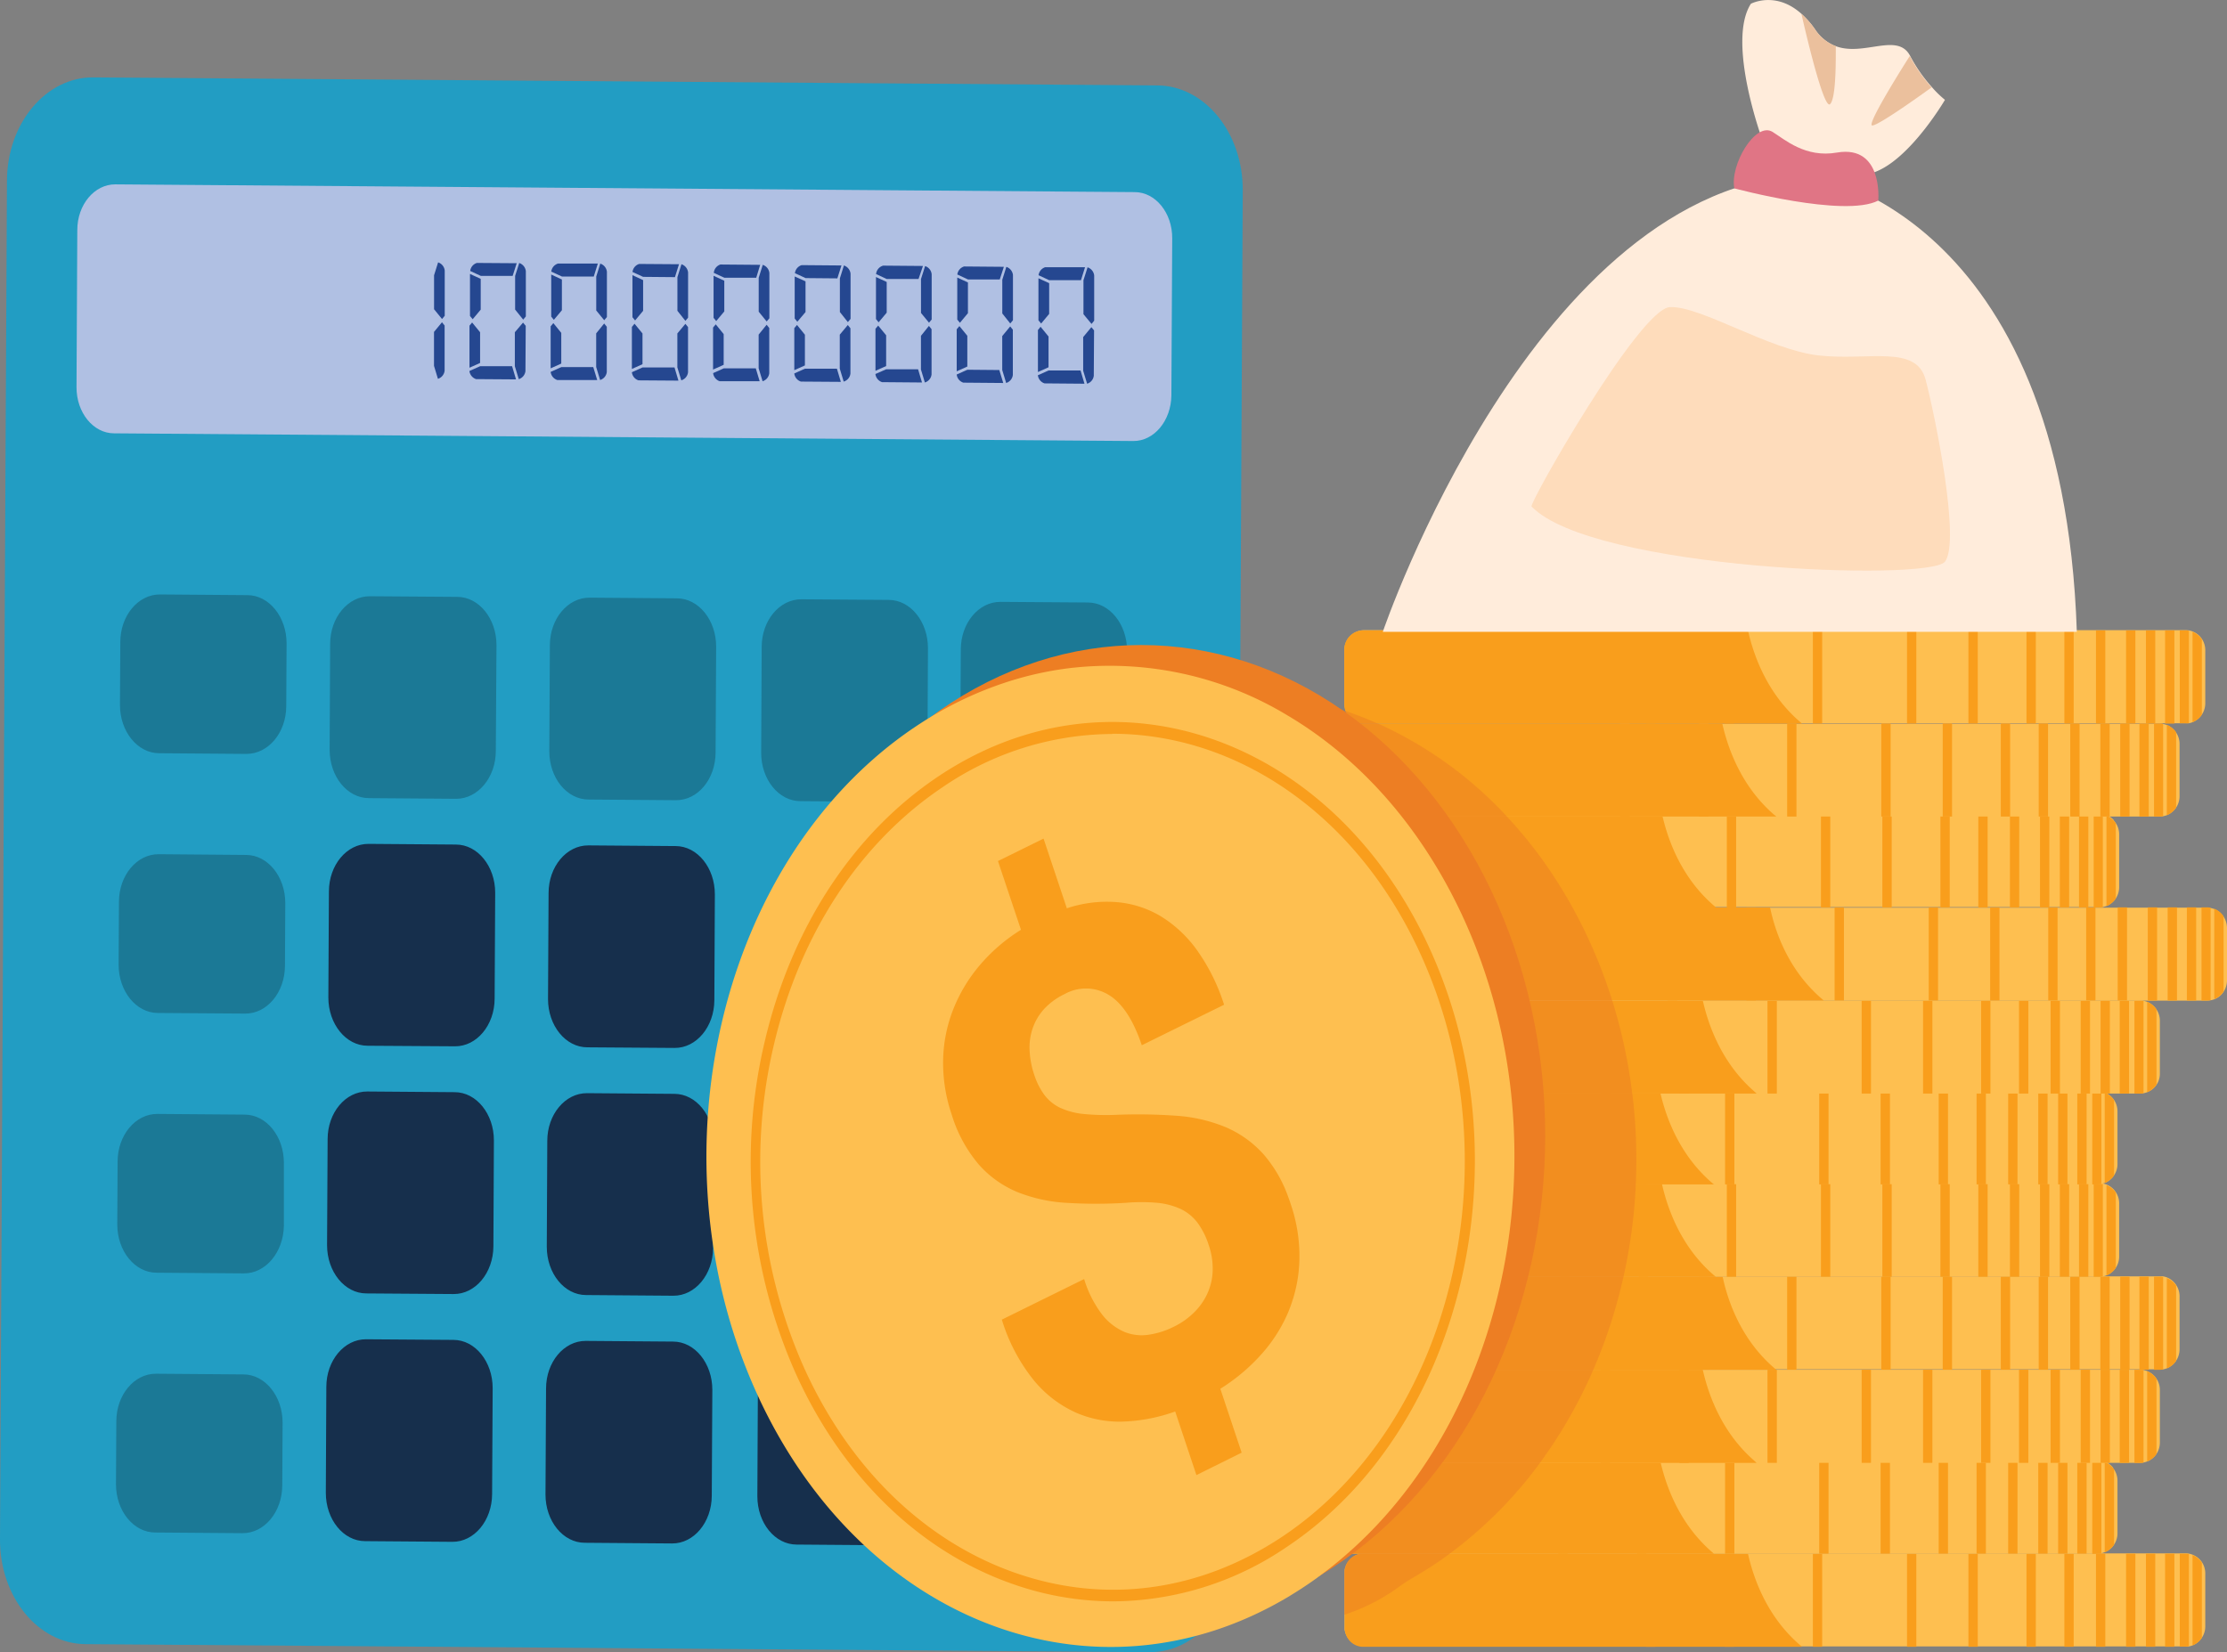 <svg xmlns="http://www.w3.org/2000/svg" viewBox="0 0 396.7 294.37"><rect x="0" y="0" width="396.7" height="294.37" fill="#808080" stroke="none"/><defs><style>.cls-1{fill:#229dc3;}.cls-2{fill:#b0c0e3;}.cls-3{fill:#162f4c;}.cls-4{fill:#1b7996;}.cls-5{fill:#254790;}.cls-6{fill:#febf50;}.cls-7{fill:#f99e1c;}.cls-8{fill:#ffecdb;}.cls-9{fill:#e07585;}.cls-10{fill:#ebc09d;}.cls-11{fill:#fedcbb;}.cls-12,.cls-13{fill:#ed7e23;}.cls-12{opacity:0.5;}</style></defs><title>akunting</title><g id="Layer_2" data-name="Layer 2"><path class="cls-1" d="M258.42,456.05,68.89,454.62c-8.45-.07-15.26-8.44-15.21-18.7l1.24-242c0-10.26,6.95-18.53,15.39-18.46l189.54,1.43c8.44.06,15.25,8.43,15.2,18.7l-1.24,242C273.76,447.84,266.87,456.11,258.42,456.05Z" transform="translate(-53.68 -161.67)"/><path class="cls-2" d="M255.55,240.25,74,238.88c-3.72,0-6.71-3.71-6.69-8.23l.14-28c0-4.52,3.06-8.15,6.77-8.13l181.58,1.38c3.72,0,6.71,3.71,6.69,8.22l-.15,28C262.29,236.64,259.26,240.28,255.55,240.25Z" transform="translate(-53.68 -161.67)"/><path class="cls-3" d="M134.72,348.1,119.17,348c-3.88,0-7-3.88-7-8.6l.1-18.88c0-4.72,3.19-8.52,7.07-8.49l15.55.12c3.88,0,7,3.88,7,8.59l-.1,18.89C141.77,344.33,138.6,348.13,134.72,348.1Z" transform="translate(-53.68 -161.67)"/><path class="cls-3" d="M134.49,392.24l-15.55-.11c-3.88,0-7-3.88-7-8.6l.1-18.89c0-4.72,3.19-8.52,7.08-8.49l15.54.12c3.89,0,7,3.88,7,8.6l-.09,18.88C141.54,388.47,138.37,392.27,134.49,392.24Z" transform="translate(-53.68 -161.67)"/><path class="cls-3" d="M134.26,436.39l-15.54-.12c-3.89,0-7-3.88-7-8.6l.09-18.88c0-4.72,3.2-8.52,7.08-8.49l15.55.11c3.88,0,7,3.88,7,8.6l-.1,18.89C141.32,432.61,138.15,436.42,134.26,436.39Z" transform="translate(-53.68 -161.67)"/><path class="cls-3" d="M173.85,348.39l-15.55-.11c-3.88,0-7-3.88-7-8.6l.1-18.88c0-4.72,3.19-8.52,7.08-8.5l15.54.12c3.89,0,7,3.88,7,8.6l-.09,18.88C180.9,344.62,177.73,348.42,173.85,348.39Z" transform="translate(-53.68 -161.67)"/><path class="cls-3" d="M173.62,392.54l-15.54-.12c-3.89,0-7-3.88-7-8.6l.09-18.88c0-4.72,3.2-8.52,7.08-8.49l15.55.12c3.88,0,7,3.87,7,8.59l-.1,18.89C180.68,388.77,177.51,392.57,173.62,392.54Z" transform="translate(-53.68 -161.67)"/><path class="cls-3" d="M173.4,436.68l-15.55-.12c-3.88,0-7-3.87-7-8.59l.1-18.89c0-4.72,3.19-8.52,7.08-8.49l15.54.12c3.89,0,7,3.88,7,8.6l-.1,18.88C180.45,432.91,177.28,436.71,173.4,436.68Z" transform="translate(-53.68 -161.67)"/><path class="cls-3" d="M211.36,392.82l-15.55-.11c-3.88,0-7-3.88-7-8.6l.1-18.89c0-4.71,3.19-8.52,7.08-8.49l15.54.12c3.89,0,7,3.88,7,8.6l-.09,18.88C218.41,389.05,215.24,392.85,211.36,392.82Z" transform="translate(-53.68 -161.67)"/><path class="cls-3" d="M211.13,437l-15.54-.12c-3.89,0-7-3.88-7-8.6l.09-18.88c0-4.72,3.2-8.52,7.08-8.49l15.55.11c3.88,0,7,3.88,7,8.6l-.1,18.89C218.19,433.2,215,437,211.13,437Z" transform="translate(-53.68 -161.67)"/><path class="cls-4" d="M97.59,296l-15.54-.12c-3.89,0-7-3.88-7-8.6l.06-11.2c0-4.72,3.19-8.52,7.07-8.49l15.55.12c3.88,0,7,3.88,7,8.6l-.06,11.2C104.65,292.22,101.48,296,97.59,296Z" transform="translate(-53.68 -161.67)"/><path class="cls-4" d="M97.36,342.27l-15.55-.11c-3.88,0-7-3.88-7-8.6l.06-11.2c0-4.72,3.19-8.52,7.08-8.49L97.5,314c3.89,0,7,3.87,7,8.59l-.06,11.2C104.41,338.5,101.24,342.3,97.36,342.27Z" transform="translate(-53.68 -161.67)"/><path class="cls-4" d="M97.12,388.56l-15.55-.12c-3.88,0-7-3.88-7-8.59l.06-11.2c0-4.72,3.19-8.53,7.08-8.5l15.54.12c3.89,0,7,3.88,7,8.6l0,11.2C104.17,384.79,101,388.59,97.12,388.56Z" transform="translate(-53.68 -161.67)"/><path class="cls-4" d="M96.88,434.85l-15.54-.12c-3.89,0-7-3.88-7-8.6l.06-11.2c0-4.72,3.19-8.52,7.07-8.49l15.55.12c3.88,0,7,3.88,7,8.59l-.06,11.2C103.94,431.07,100.77,434.87,96.88,434.85Z" transform="translate(-53.68 -161.67)"/><path class="cls-4" d="M134.94,304l-15.54-.12c-3.89,0-7-3.88-7-8.6l.09-18.88c0-4.72,3.2-8.52,7.08-8.49l15.55.11c3.88,0,7,3.88,7,8.6L142,295.46C142,300.18,138.83,304,134.94,304Z" transform="translate(-53.68 -161.67)"/><path class="cls-4" d="M174.07,304.25l-15.54-.12c-3.89,0-7-3.87-7-8.59l.1-18.89c0-4.72,3.19-8.52,7.07-8.49l15.55.12c3.88,0,7,3.88,7,8.6l-.1,18.88C181.13,300.48,178,304.28,174.07,304.25Z" transform="translate(-53.68 -161.67)"/><path class="cls-4" d="M211.81,304.54l-15.54-.12c-3.89,0-7-3.88-7-8.6l.09-18.88c0-4.72,3.19-8.52,7.08-8.49l15.54.11c3.89,0,7,3.88,7,8.6L218.89,296C218.86,300.76,215.7,304.57,211.81,304.54Z" transform="translate(-53.68 -161.67)"/><path class="cls-4" d="M247.05,349.16,231.5,349c-3.88,0-7-3.88-7-8.59l.1-18.89c0-4.72,3.19-8.52,7.08-8.49l15.54.12c3.89,0,7,3.88,7,8.59l-.09,18.89C254.1,345.39,250.93,349.19,247.05,349.16Z" transform="translate(-53.68 -161.67)"/><path class="cls-4" d="M247.27,305l-15.54-.12c-3.89,0-7-3.88-7-8.6l.1-18.88c0-4.72,3.19-8.52,7.07-8.49l15.55.11c3.88,0,7,3.88,7,8.6l-.1,18.89C254.33,301.24,251.16,305.05,247.27,305Z" transform="translate(-53.68 -161.67)"/><path class="cls-4" d="M246.6,437.45l-15.55-.12c-3.88,0-7-3.88-7-8.6l.32-63c0-4.71,3.2-8.52,7.08-8.49l15.55.12c3.88,0,7,3.88,7,8.6l-.33,63C253.65,433.68,250.48,437.48,246.6,437.45Z" transform="translate(-53.68 -161.67)"/><path class="cls-5" d="M131,216.77l0-6.05.72-2.3a1.72,1.72,0,0,1,1.18,1.45l0,8.07-.48.57Zm1.41,2.32.47.58,0,8.06a1.72,1.72,0,0,1-1.19,1.44l-.7-2.31,0-6.05Z" transform="translate(-53.68 -161.67)"/><path class="cls-5" d="M139.31,211.36l0,5.48-1.43,1.71-.48-.58,0-7.49Zm-2,15.83,0-7.49.47-.57,1.42,1.74,0,5.47Zm8.29,2.08-7.12-.05a1.74,1.74,0,0,1-1.18-1.45l1.91-.85,5.69,0ZM145,210.83l-5.67,0-1.89-.88a1.7,1.7,0,0,1,1.19-1.43l7.09.05Zm.44,6,0-6,.73-2.3a1.74,1.74,0,0,1,1.18,1.45l0,8.07-.47.57Zm1.41,2.32.48.58-.05,8.06a1.72,1.72,0,0,1-1.19,1.44l-.7-2.31,0-6.05Z" transform="translate(-53.68 -161.67)"/><path class="cls-5" d="M153.77,211.47l0,5.48-1.43,1.71-.47-.58,0-7.49Zm-2,15.83,0-7.49.48-.57,1.41,1.74,0,5.47Zm8.29,2.08-7.11,0a1.72,1.72,0,0,1-1.18-1.45l1.9-.85,5.69,0Zm-.61-18.44-5.67,0-1.9-.88a1.71,1.71,0,0,1,1.2-1.43l7.09,0Zm.44,6.05,0-6.05.72-2.3a1.72,1.72,0,0,1,1.18,1.45l0,8.07-.48.57Zm1.41,2.32.47.58,0,8.06a1.7,1.7,0,0,1-1.19,1.43l-.7-2.31,0-6Z" transform="translate(-53.68 -161.67)"/><path class="cls-5" d="M168.24,211.58l0,5.47-1.43,1.72-.47-.58,0-7.49Zm-2,15.83,0-7.49.47-.57,1.42,1.74,0,5.47Zm8.29,2.08-7.12-.05a1.71,1.71,0,0,1-1.17-1.45l1.9-.85,5.69,0Zm-.62-18.44-5.67-.05-1.89-.87a1.7,1.7,0,0,1,1.19-1.43l7.09.05Zm.44,6,0-6,.72-2.3a1.74,1.74,0,0,1,1.18,1.45l0,8.07-.48.57Zm1.42,2.32.47.58,0,8.06a1.71,1.71,0,0,1-1.2,1.43l-.7-2.31,0-6.05Z" transform="translate(-53.68 -161.67)"/><path class="cls-5" d="M182.7,211.69l0,5.47-1.44,1.72-.47-.58,0-7.49Zm-2,15.83,0-7.49.48-.57,1.41,1.74,0,5.47ZM189,229.6l-7.11,0a1.74,1.74,0,0,1-1.18-1.45l1.9-.85,5.7,0Zm-.61-18.44-5.67,0-1.89-.87A1.72,1.72,0,0,1,182,208.8l7.09.06Zm.44,6.05,0-6.05.72-2.3a1.71,1.71,0,0,1,1.18,1.45l0,8.07-.48.57Zm1.41,2.32.47.58,0,8.06a1.7,1.7,0,0,1-1.19,1.43l-.7-2.31,0-6Z" transform="translate(-53.68 -161.67)"/><path class="cls-5" d="M197.17,211.8l0,5.47L195.71,219l-.47-.58,0-7.49Zm-2,15.83,0-7.49.48-.57,1.41,1.74,0,5.47Zm8.29,2.08-7.11-.05a1.72,1.72,0,0,1-1.18-1.45l1.9-.85,5.69,0Zm-.62-18.44-5.66-.05-1.9-.88a1.72,1.72,0,0,1,1.2-1.43l7.09.06Zm.45,6,0-6,.72-2.3a1.74,1.74,0,0,1,1.18,1.45l0,8.07-.48.57Zm1.41,2.31.47.58,0,8.07a1.69,1.69,0,0,1-1.2,1.43l-.7-2.31,0-6.05Z" transform="translate(-53.68 -161.67)"/><path class="cls-5" d="M211.63,211.91l0,5.47-1.44,1.72-.47-.58,0-7.49Zm-2,15.83,0-7.49.48-.57,1.42,1.73,0,5.48Zm8.29,2.08-7.12-.06a1.73,1.73,0,0,1-1.18-1.45l1.91-.84,5.69,0Zm-.62-18.44-5.67,0-1.89-.88A1.72,1.72,0,0,1,211,209l7.09.06Zm.44,6.05,0-6.05.73-2.3a1.71,1.71,0,0,1,1.17,1.45l0,8.07-.47.57Zm1.41,2.31.47.58,0,8.07a1.71,1.71,0,0,1-1.19,1.43l-.7-2.31,0-6Z" transform="translate(-53.68 -161.67)"/><path class="cls-5" d="M226.1,212l0,5.47-1.43,1.72-.47-.58,0-7.49Zm-2,15.83,0-7.49.48-.57,1.41,1.73,0,5.48Zm8.29,2.08-7.11-.06a1.71,1.71,0,0,1-1.18-1.45l1.9-.85,5.69.05Zm-.62-18.45-5.66,0-1.9-.88a1.73,1.73,0,0,1,1.2-1.43l7.09.06Zm.45,6.06,0-6,.72-2.3a1.72,1.72,0,0,1,1.18,1.45l0,8.06-.48.58Zm1.41,2.31.47.58,0,8.07a1.71,1.71,0,0,1-1.19,1.43l-.7-2.31,0-6.05Z" transform="translate(-53.68 -161.67)"/><path class="cls-5" d="M240.57,212.13l0,5.47-1.43,1.72-.48-.58,0-7.49Zm-2,15.83,0-7.49.47-.58,1.42,1.74,0,5.48Zm8.29,2.08-7.12-.06a1.73,1.73,0,0,1-1.18-1.45l1.91-.85,5.69,0Zm-.62-18.45-5.67,0-1.89-.88a1.72,1.72,0,0,1,1.19-1.43l7.09,0Zm.44,6.06,0-6.05.73-2.3a1.74,1.74,0,0,1,1.18,1.45l0,8.06-.47.58Zm1.41,2.31.48.58-.05,8.07a1.69,1.69,0,0,1-1.19,1.43l-.7-2.31,0-6Z" transform="translate(-53.68 -161.67)"/><path class="cls-6" d="M446.51,442.12v9.37a3.66,3.66,0,0,1-.61,2,3.55,3.55,0,0,1-1.66,1.35,2.86,2.86,0,0,1-.65.19,3.18,3.18,0,0,1-.62,0H296.68a3.58,3.58,0,0,1-3.5-3.07c0-.11,0-.23,0-.35s0-.12,0-.18v-9.37c0-.07,0-.13,0-.19s0-.24,0-.35a3.58,3.58,0,0,1,3.5-3.07H443a3.18,3.18,0,0,1,.62.05,3.48,3.48,0,0,1,.65.19,3.61,3.61,0,0,1,1.66,1.35A3.67,3.67,0,0,1,446.51,442.12Z" transform="translate(-53.68 -161.67)"/><path class="cls-7" d="M374.68,455.09H296.3a3.28,3.28,0,0,1-3-2.67c0-.13-.06-.26-.08-.4s0-.23,0-.35,0-.12,0-.18v-9.37c0-.07,0-.13,0-.19s0-.24,0-.35.05-.27.08-.4a3.28,3.28,0,0,1,3-2.67h68.75C366.15,443.39,368.71,450.14,374.68,455.09Z" transform="translate(-53.68 -161.67)"/><rect class="cls-7" x="373.36" y="276.83" width="1.66" height="16.59"/><rect class="cls-7" x="367.73" y="276.83" width="1.66" height="16.59"/><rect class="cls-7" x="360.98" y="276.83" width="1.66" height="16.59"/><rect class="cls-7" x="350.64" y="276.83" width="1.66" height="16.59"/><rect class="cls-7" x="339.7" y="276.83" width="1.66" height="16.59"/><rect class="cls-7" x="322.93" y="276.83" width="1.66" height="16.59"/><rect class="cls-7" x="307.23" y="276.83" width="1.66" height="16.59"/><rect class="cls-7" x="293.21" y="276.83" width="1.66" height="16.59"/><rect class="cls-7" x="378.72" y="276.83" width="1.66" height="16.59"/><rect class="cls-7" x="382.26" y="276.83" width="1.66" height="16.59"/><rect class="cls-7" x="385.67" y="276.83" width="1.66" height="16.59"/><path class="cls-7" d="M443.59,438.56V455a3.18,3.18,0,0,1-.62.06h-1V438.51h1A4.21,4.21,0,0,1,443.59,438.56Z" transform="translate(-53.68 -161.67)"/><path class="cls-7" d="M445.9,440.1v13.4a3.49,3.49,0,0,1-1.66,1.35v-16.1A3.55,3.55,0,0,1,445.9,440.1Z" transform="translate(-53.68 -161.67)"/><path class="cls-6" d="M430.87,425.53v9.36a3.65,3.65,0,0,1-.61,2,3.5,3.5,0,0,1-.33.43,3.62,3.62,0,0,1-1.33.92,3,3,0,0,1-.65.19,4.2,4.2,0,0,1-.62.06H281a3.59,3.59,0,0,1-3.5-3.08c0-.11,0-.23,0-.35v-9.74c0-.12,0-.23,0-.35a3.59,3.59,0,0,1,3.5-3.08H427.33l.28,0h.12l.13,0,.09,0a3,3,0,0,1,.65.18,2.92,2.92,0,0,1,.36.17h0a1.71,1.71,0,0,1,.23.13l.13.09a.47.47,0,0,1,.12.09,2.49,2.49,0,0,1,.42.38.86.86,0,0,1,.13.14l.07.08,0,.05,0,0,.13.18A3.67,3.67,0,0,1,430.87,425.53Z" transform="translate(-53.68 -161.67)"/><path class="cls-7" d="M359,438.51H280.66a3.27,3.27,0,0,1-3-2.68,2.59,2.59,0,0,1-.09-.4c0-.11,0-.23,0-.35v-9.74c0-.12,0-.23,0-.35a2.88,2.88,0,0,1,.09-.4,3.27,3.27,0,0,1,3-2.68h68.75c0,.14.06.28.1.42C350.65,427.17,353.23,433.69,359,438.51Z" transform="translate(-53.68 -161.67)"/><rect class="cls-7" x="357.72" y="260.24" width="1.66" height="16.59"/><rect class="cls-7" x="352.09" y="260.24" width="1.66" height="16.59"/><rect class="cls-7" x="345.34" y="260.24" width="1.66" height="16.59"/><rect class="cls-7" x="335" y="260.24" width="1.66" height="16.59"/><rect class="cls-7" x="324.06" y="260.24" width="1.66" height="16.59"/><rect class="cls-7" x="307.29" y="260.24" width="1.66" height="16.59"/><rect class="cls-7" x="291.59" y="260.24" width="1.66" height="16.59"/><rect class="cls-7" x="277.57" y="260.24" width="1.66" height="16.59"/><rect class="cls-7" x="363.08" y="260.24" width="1.66" height="16.59"/><rect class="cls-7" x="366.62" y="260.24" width="1.66" height="16.59"/><rect class="cls-7" x="370.03" y="260.24" width="1.66" height="16.59"/><path class="cls-7" d="M428,422v16.48a3.18,3.18,0,0,1-.62.06h-1V421.92h1A4.21,4.21,0,0,1,428,422Z" transform="translate(-53.68 -161.67)"/><path class="cls-7" d="M430.26,423.51v13.4a3.49,3.49,0,0,1-1.66,1.35v-16.1A3.55,3.55,0,0,1,430.26,423.51Z" transform="translate(-53.68 -161.67)"/><path class="cls-6" d="M438.42,409.35v9.37a3.65,3.65,0,0,1-.6,2,3.6,3.6,0,0,1-1.66,1.35,3.72,3.72,0,0,1-.65.19,4.2,4.2,0,0,1-.62.06H288.6a3.38,3.38,0,0,1-1.63-.42,3.64,3.64,0,0,1-1.87-2.62c0-.07,0-.15,0-.23a.81.81,0,0,1,0-.16,1.09,1.09,0,0,1,0-.18v-9.37a1.21,1.21,0,0,1,0-.19,2.07,2.07,0,0,1,0-.35,3.58,3.58,0,0,1,3.5-3.07H434.89a3.18,3.18,0,0,1,.62.05,3,3,0,0,1,.65.19,3.6,3.6,0,0,1,2.26,3.37Z" transform="translate(-53.68 -161.67)"/><path class="cls-7" d="M366.59,422.33H288.22a2.72,2.72,0,0,1-1.45-.42,3.6,3.6,0,0,1-1.67-2.62c0-.07,0-.15,0-.23a.81.81,0,0,1,0-.16,1.09,1.09,0,0,1,0-.18v-9.37a1.21,1.21,0,0,1,0-.19,2.07,2.07,0,0,1,0-.35c0-.13,0-.26.08-.38a3.27,3.27,0,0,1,3-2.69H357c1.07,4.74,3.52,11.27,9.14,16.17Z" transform="translate(-53.68 -161.67)"/><rect class="cls-7" x="365.28" y="244.06" width="1.66" height="16.59"/><rect class="cls-7" x="359.65" y="244.06" width="1.66" height="16.59"/><rect class="cls-7" x="352.9" y="244.06" width="1.66" height="16.59"/><rect class="cls-7" x="342.56" y="244.06" width="1.66" height="16.59"/><rect class="cls-7" x="331.62" y="244.06" width="1.66" height="16.59"/><rect class="cls-7" x="314.85" y="244.06" width="1.66" height="16.59"/><rect class="cls-7" x="299.15" y="244.06" width="1.66" height="16.59"/><rect class="cls-7" x="285.13" y="244.06" width="1.66" height="16.59"/><rect class="cls-7" x="370.64" y="244.06" width="1.66" height="16.59"/><rect class="cls-7" x="374.18" y="244.06" width="1.66" height="16.59"/><rect class="cls-7" x="377.59" y="244.06" width="1.66" height="16.59"/><path class="cls-7" d="M435.51,405.79v16.48a3.18,3.18,0,0,1-.62.06h-1V405.74h1A4.21,4.21,0,0,1,435.51,405.79Z" transform="translate(-53.68 -161.67)"/><path class="cls-7" d="M437.82,407.33v13.4a3.55,3.55,0,0,1-1.66,1.35V406A3.55,3.55,0,0,1,437.82,407.33Z" transform="translate(-53.68 -161.67)"/><path class="cls-6" d="M441.93,392.76v9.36a3.67,3.67,0,0,1-.61,2,1.77,1.77,0,0,1-.16.22,3.43,3.43,0,0,1-1,.89,2.78,2.78,0,0,1-.49.24,2.86,2.86,0,0,1-.65.19l-.3,0-.32,0H292.11a3.6,3.6,0,0,1-3.51-3.08c0-.11,0-.23,0-.35v-9.74a3.6,3.6,0,0,1,3.11-3.4c.14,0,.28,0,.43,0H438.39l.32,0a1.57,1.57,0,0,1,.3,0,3.46,3.46,0,0,1,.65.18,3.55,3.55,0,0,1,1.66,1.35A3.67,3.67,0,0,1,441.93,392.76Z" transform="translate(-53.68 -161.67)"/><path class="cls-7" d="M370.1,405.74H291.73a3.27,3.27,0,0,1-3-2.68,2.59,2.59,0,0,1-.09-.4c0-.11,0-.23,0-.35v-9.74a3.47,3.47,0,0,1,2.78-3.4c.12,0,.25,0,.38,0h68.74s0,0,0,0C361.58,394.05,364.14,400.79,370.1,405.74Z" transform="translate(-53.68 -161.67)"/><rect class="cls-7" x="368.78" y="227.47" width="1.66" height="16.59"/><rect class="cls-7" x="363.16" y="227.47" width="1.66" height="16.59"/><rect class="cls-7" x="356.41" y="227.47" width="1.66" height="16.59"/><rect class="cls-7" x="346.06" y="227.47" width="1.66" height="16.59"/><rect class="cls-7" x="335.12" y="227.47" width="1.66" height="16.59"/><rect class="cls-7" x="318.35" y="227.47" width="1.66" height="16.59"/><rect class="cls-7" x="302.65" y="227.47" width="1.66" height="16.59"/><rect class="cls-7" x="288.63" y="227.47" width="1.66" height="16.59"/><rect class="cls-7" x="374.14" y="227.47" width="1.66" height="16.59"/><rect class="cls-7" x="377.68" y="227.47" width="1.66" height="16.59"/><rect class="cls-7" x="381.1" y="227.47" width="1.66" height="16.59"/><path class="cls-7" d="M439,389.2v16.48a4.2,4.2,0,0,1-.62.06h-1v-16.6h1A4.2,4.2,0,0,1,439,389.2Z" transform="translate(-53.68 -161.67)"/><path class="cls-7" d="M441.32,390.74v13.4a3.55,3.55,0,0,1-1.66,1.35v-16.1A3.55,3.55,0,0,1,441.32,390.74Z" transform="translate(-53.68 -161.67)"/><path class="cls-6" d="M431.17,376.19v9.37a3.61,3.61,0,0,1-.6,2,3.54,3.54,0,0,1-1.67,1.36,3.36,3.36,0,0,1-.64.18l-.2,0h0l-.11,0H281.35a3.57,3.57,0,0,1-3.53-3.42,1.15,1.15,0,0,1,0-.19v-9.37a1.09,1.09,0,0,1,0-.18v-.15a3.61,3.61,0,0,1,2.66-3.16.35.35,0,0,1,.11,0,3.16,3.16,0,0,1,.76-.09H427.63l.32,0h.15l.16,0a3.36,3.36,0,0,1,.64.18,3.54,3.54,0,0,1,1.67,1.36A3.63,3.63,0,0,1,431.17,376.19Z" transform="translate(-53.68 -161.67)"/><path class="cls-7" d="M359.34,389.17H281a3.38,3.38,0,0,1-3.15-3.42,1.15,1.15,0,0,1,0-.19v-9.37a1.09,1.09,0,0,1,0-.18v-.15a3.51,3.51,0,0,1,2.46-3.19l.13,0a2.6,2.6,0,0,1,.56-.06h68.75s0,.08,0,.12c1.11,4.86,3.67,11.54,9.57,16.44C359.32,389.16,359.33,389.16,359.34,389.17Z" transform="translate(-53.68 -161.67)"/><rect class="cls-7" x="358.03" y="210.91" width="1.66" height="16.59"/><rect class="cls-7" x="352.4" y="210.91" width="1.66" height="16.59"/><rect class="cls-7" x="345.65" y="210.91" width="1.66" height="16.59"/><rect class="cls-7" x="335.31" y="210.91" width="1.66" height="16.59"/><rect class="cls-7" x="324.37" y="210.91" width="1.66" height="16.59"/><rect class="cls-7" x="307.6" y="210.91" width="1.66" height="16.59"/><rect class="cls-7" x="291.9" y="210.91" width="1.66" height="16.59"/><rect class="cls-7" x="277.88" y="210.91" width="1.66" height="16.59"/><rect class="cls-7" x="363.39" y="210.91" width="1.66" height="16.59"/><rect class="cls-7" x="366.92" y="210.91" width="1.66" height="16.59"/><rect class="cls-7" x="370.34" y="210.91" width="1.66" height="16.59"/><path class="cls-7" d="M428.26,372.64v16.47a3.21,3.21,0,0,1-.63.06h-1V372.58h1A3.21,3.21,0,0,1,428.26,372.64Z" transform="translate(-53.68 -161.67)"/><path class="cls-7" d="M430.57,374.18v13.4a3.66,3.66,0,0,1-1.66,1.35v-16.1A3.54,3.54,0,0,1,430.57,374.18Z" transform="translate(-53.68 -161.67)"/><path class="cls-6" d="M430.87,359.72v9.37a3.61,3.61,0,0,1-.61,2,4.59,4.59,0,0,1-.33.44,3.62,3.62,0,0,1-1.33.92,4.74,4.74,0,0,1-.5.15h0a.5.5,0,0,1-.13,0,3.18,3.18,0,0,1-.62.06H281l-.45,0-.18,0a3.59,3.59,0,0,1-2.87-3.05,1.71,1.71,0,0,1,0-.31v-9.75c0-.11,0-.23,0-.35a3.58,3.58,0,0,1,3.5-3.07H427.73l.13,0,.09,0a3.69,3.69,0,0,1,.65.18l.36.17h0a3.63,3.63,0,0,1,1.17,1l.13.18A3.67,3.67,0,0,1,430.87,359.72Z" transform="translate(-53.68 -161.67)"/><path class="cls-7" d="M359,372.7H280.48l-.2,0a3.41,3.41,0,0,1-2.74-3.08,1.71,1.71,0,0,1,0-.31v-9.75c0-.11,0-.23,0-.35a2.74,2.74,0,0,1,.09-.39,3.26,3.26,0,0,1,3-2.68h68.75c0,.14.06.27.1.41,1.13,4.81,3.68,11.26,9.38,16.06Z" transform="translate(-53.68 -161.67)"/><rect class="cls-7" x="357.72" y="194.44" width="1.66" height="16.59"/><rect class="cls-7" x="352.09" y="194.44" width="1.66" height="16.59"/><rect class="cls-7" x="345.34" y="194.44" width="1.66" height="16.59"/><rect class="cls-7" x="335" y="194.44" width="1.66" height="16.59"/><rect class="cls-7" x="324.06" y="194.44" width="1.66" height="16.59"/><rect class="cls-7" x="307.29" y="194.44" width="1.66" height="16.59"/><rect class="cls-7" x="291.59" y="194.44" width="1.66" height="16.59"/><rect class="cls-7" x="277.57" y="194.44" width="1.66" height="16.59"/><rect class="cls-7" x="363.08" y="194.44" width="1.66" height="16.59"/><rect class="cls-7" x="366.62" y="194.44" width="1.66" height="16.59"/><rect class="cls-7" x="370.03" y="194.44" width="1.66" height="16.59"/><path class="cls-7" d="M428,356.17v16.47a3.18,3.18,0,0,1-.62.06h-1V356.11h1A3.18,3.18,0,0,1,428,356.17Z" transform="translate(-53.68 -161.67)"/><path class="cls-7" d="M430.26,357.7v13.41a3.61,3.61,0,0,1-1.66,1.35V356.35A3.61,3.61,0,0,1,430.26,357.7Z" transform="translate(-53.68 -161.67)"/><path class="cls-6" d="M438.42,343.54v9.37a3.52,3.52,0,0,1-2.91,3.55,3.18,3.18,0,0,1-.62.06H288.6a3.49,3.49,0,0,1-1.63-.41,3.66,3.66,0,0,1-1.87-2.62c0-.08,0-.16,0-.23a1,1,0,0,1,0-.17,1.09,1.09,0,0,1,0-.18v-9.37a1.21,1.21,0,0,1,0-.19,2.16,2.16,0,0,1,0-.35,3.58,3.58,0,0,1,3.5-3.07H434.89a3.18,3.18,0,0,1,.62.06,3.69,3.69,0,0,1,.65.18,3.62,3.62,0,0,1,2.26,3.37Z" transform="translate(-53.68 -161.67)"/><path class="cls-7" d="M366.59,356.52H288.22a2.81,2.81,0,0,1-1.45-.41,3.62,3.62,0,0,1-1.67-2.62c0-.08,0-.16,0-.23a1,1,0,0,1,0-.17,1.09,1.09,0,0,1,0-.18v-9.37a1.21,1.21,0,0,1,0-.19,2.16,2.16,0,0,1,0-.35c0-.13,0-.26.08-.38a3.28,3.28,0,0,1,3-2.69H357c1.07,4.75,3.52,11.27,9.14,16.18Z" transform="translate(-53.68 -161.67)"/><rect class="cls-7" x="365.28" y="178.26" width="1.66" height="16.59"/><rect class="cls-7" x="359.65" y="178.26" width="1.66" height="16.59"/><rect class="cls-7" x="352.9" y="178.26" width="1.66" height="16.59"/><rect class="cls-7" x="342.56" y="178.26" width="1.66" height="16.59"/><rect class="cls-7" x="331.62" y="178.26" width="1.66" height="16.59"/><rect class="cls-7" x="314.85" y="178.26" width="1.66" height="16.59"/><rect class="cls-7" x="299.15" y="178.26" width="1.66" height="16.59"/><rect class="cls-7" x="285.13" y="178.26" width="1.66" height="16.59"/><rect class="cls-7" x="370.64" y="178.26" width="1.66" height="16.59"/><rect class="cls-7" x="374.18" y="178.26" width="1.66" height="16.59"/><rect class="cls-7" x="377.59" y="178.26" width="1.66" height="16.59"/><path class="cls-7" d="M435.51,340v16.47a3.18,3.18,0,0,1-.62.06h-1V339.93h1A3.18,3.18,0,0,1,435.51,340Z" transform="translate(-53.68 -161.67)"/><path class="cls-7" d="M437.82,341.52v13.4a3.57,3.57,0,0,1-1.66,1.36V340.17A3.61,3.61,0,0,1,437.82,341.52Z" transform="translate(-53.68 -161.67)"/><path class="cls-6" d="M450.38,327v9.37a3.74,3.74,0,0,1-.6,2h0l-.16.23a3.66,3.66,0,0,1-.78.74,3.59,3.59,0,0,1-.47.27h0l-.25.11a3.26,3.26,0,0,1-.65.18,3.18,3.18,0,0,1-.62.06H300.55a3.58,3.58,0,0,1-3.5-3.07l0-.36v-9.74a3.59,3.59,0,0,1,3.12-3.39,2.83,2.83,0,0,1,.41,0H446.84a3.18,3.18,0,0,1,.62.06,3.26,3.26,0,0,1,.65.18,3.58,3.58,0,0,1,1.5,1.13c.06.07.11.15.16.22h0A3.71,3.71,0,0,1,450.38,327Z" transform="translate(-53.68 -161.67)"/><path class="cls-7" d="M378.55,339.93H300.18a3.26,3.26,0,0,1-3-2.69,2.34,2.34,0,0,1-.09-.38l0-.36v-9.74a3.45,3.45,0,0,1,2.78-3.39,2.34,2.34,0,0,1,.38,0h68.74s0,0,0,0C370,328.25,372.59,335,378.55,339.93Z" transform="translate(-53.68 -161.67)"/><rect class="cls-7" x="377.23" y="161.67" width="1.66" height="16.59"/><rect class="cls-7" x="371.61" y="161.67" width="1.66" height="16.59"/><rect class="cls-7" x="364.86" y="161.67" width="1.66" height="16.59"/><rect class="cls-7" x="354.51" y="161.67" width="1.66" height="16.59"/><rect class="cls-7" x="343.57" y="161.67" width="1.66" height="16.59"/><rect class="cls-7" x="326.8" y="161.67" width="1.66" height="16.59"/><rect class="cls-7" x="311.1" y="161.67" width="1.66" height="16.59"/><rect class="cls-7" x="297.08" y="161.67" width="1.66" height="16.59"/><rect class="cls-7" x="382.59" y="161.67" width="1.66" height="16.59"/><rect class="cls-7" x="386.13" y="161.67" width="1.66" height="16.59"/><rect class="cls-7" x="389.55" y="161.67" width="1.66" height="16.59"/><path class="cls-7" d="M447.46,323.4v16.47a3.18,3.18,0,0,1-.62.06h-1V323.34h1A3.18,3.18,0,0,1,447.46,323.4Z" transform="translate(-53.68 -161.67)"/><path class="cls-7" d="M449.77,324.93v13.4a3.57,3.57,0,0,1-1.66,1.36V323.58A3.61,3.61,0,0,1,449.77,324.93Z" transform="translate(-53.68 -161.67)"/><path class="cls-6" d="M431.17,310.39v9.36a3.66,3.66,0,0,1-.6,2,3.47,3.47,0,0,1-1.67,1.35,2.78,2.78,0,0,1-.64.19l-.2,0h0l-.14,0H281.35a3.52,3.52,0,0,1-3-1.72,3.69,3.69,0,0,1-.52-1.71,1.15,1.15,0,0,1,0-.19v-9.36a1.15,1.15,0,0,1,0-.19,3.59,3.59,0,0,1,2.5-3.26,3.26,3.26,0,0,1,1-.16H427.91a2,2,0,0,1,.35,0,2.76,2.76,0,0,1,.64.18,1.73,1.73,0,0,1,.31.14h0a3.26,3.26,0,0,1,1,.78l0,0,0,.05a3.44,3.44,0,0,1,.28.36A3.66,3.66,0,0,1,431.17,310.39Z" transform="translate(-53.68 -161.67)"/><path class="cls-7" d="M359.34,323.37H281a3.09,3.09,0,0,1-2.64-1.64,3.81,3.81,0,0,1-.51-1.79,1.15,1.15,0,0,1,0-.19v-9.36a1.15,1.15,0,0,1,0-.19,3.51,3.51,0,0,1,2.51-3.35,2.73,2.73,0,0,1,.64-.07h68.75c0,.12.06.25.09.38,1.14,4.84,3.71,11.36,9.5,16.18Z" transform="translate(-53.68 -161.67)"/><rect class="cls-7" x="358.03" y="145.1" width="1.66" height="16.59"/><rect class="cls-7" x="352.4" y="145.1" width="1.66" height="16.59"/><rect class="cls-7" x="345.65" y="145.1" width="1.66" height="16.59"/><rect class="cls-7" x="335.31" y="145.1" width="1.66" height="16.59"/><rect class="cls-7" x="324.37" y="145.1" width="1.66" height="16.59"/><rect class="cls-7" x="307.6" y="145.1" width="1.66" height="16.59"/><rect class="cls-7" x="291.9" y="145.1" width="1.66" height="16.59"/><rect class="cls-7" x="277.88" y="145.1" width="1.66" height="16.59"/><rect class="cls-7" x="363.39" y="145.1" width="1.66" height="16.59"/><rect class="cls-7" x="366.92" y="145.1" width="1.66" height="16.59"/><rect class="cls-7" x="370.34" y="145.1" width="1.66" height="16.59"/><path class="cls-7" d="M428.26,306.83v16.48a3.21,3.21,0,0,1-.63.06h-1V306.78h1A4.23,4.23,0,0,1,428.26,306.83Z" transform="translate(-53.68 -161.67)"/><path class="cls-7" d="M430.57,308.37v13.4a3.6,3.6,0,0,1-1.66,1.35V307A3.6,3.6,0,0,1,430.57,308.37Z" transform="translate(-53.68 -161.67)"/><path class="cls-6" d="M441.93,294.18v9.37a3.65,3.65,0,0,1-2.27,3.37,3.46,3.46,0,0,1-.65.18,3.18,3.18,0,0,1-.62.06H292.11a3.55,3.55,0,0,1-1.59-.38,3.65,3.65,0,0,1-1.94-2.9c0-.05,0-.1,0-.15V294a3.59,3.59,0,0,1,3.12-3.39,2.77,2.77,0,0,1,.42,0H438.39a3.18,3.18,0,0,1,.62.06,3.46,3.46,0,0,1,.65.18,3.63,3.63,0,0,1,2.27,3.37Z" transform="translate(-53.68 -161.67)"/><path class="cls-7" d="M370.1,307.16H291.73a2.83,2.83,0,0,1-1.41-.38,3.64,3.64,0,0,1-1.74-2.9c0-.05,0-.1,0-.15V294a3.45,3.45,0,0,1,2.78-3.39,2.34,2.34,0,0,1,.38,0h68.74v0c1.07,4.75,3.53,11.27,9.17,16.18C369.79,306.91,369.94,307,370.1,307.16Z" transform="translate(-53.68 -161.67)"/><rect class="cls-7" x="368.78" y="128.9" width="1.66" height="16.59"/><rect class="cls-7" x="363.16" y="128.9" width="1.66" height="16.59"/><rect class="cls-7" x="356.41" y="128.9" width="1.66" height="16.59"/><rect class="cls-7" x="346.06" y="128.9" width="1.66" height="16.59"/><rect class="cls-7" x="335.12" y="128.9" width="1.66" height="16.59"/><rect class="cls-7" x="318.35" y="128.9" width="1.66" height="16.59"/><rect class="cls-7" x="302.65" y="128.9" width="1.66" height="16.59"/><rect class="cls-7" x="288.63" y="128.9" width="1.66" height="16.59"/><rect class="cls-7" x="374.14" y="128.9" width="1.66" height="16.59"/><rect class="cls-7" x="377.68" y="128.9" width="1.66" height="16.59"/><rect class="cls-7" x="381.1" y="128.9" width="1.66" height="16.59"/><path class="cls-7" d="M439,290.63V307.1a3.18,3.18,0,0,1-.62.06h-1V290.57h1A3.18,3.18,0,0,1,439,290.63Z" transform="translate(-53.68 -161.67)"/><path class="cls-7" d="M441.32,292.16v13.4a3.57,3.57,0,0,1-1.66,1.36V290.81A3.61,3.61,0,0,1,441.32,292.16Z" transform="translate(-53.68 -161.67)"/><path class="cls-6" d="M446.51,277.62V287a3.67,3.67,0,0,1-.61,2,3.55,3.55,0,0,1-1.66,1.35,3,3,0,0,1-.65.19l-.2,0H296.68a3.58,3.58,0,0,1-3.53-3.43c0-.06,0-.12,0-.19v-9.36c0-.07,0-.13,0-.19a3.57,3.57,0,0,1,3.53-3.42H443a4.21,4.21,0,0,1,.62.05,3,3,0,0,1,.65.19,3.55,3.55,0,0,1,1.66,1.35A3.67,3.67,0,0,1,446.51,277.62Z" transform="translate(-53.68 -161.67)"/><path class="cls-7" d="M374.67,290.6H296.3a3.39,3.39,0,0,1-3.15-3.43c0-.06,0-.12,0-.19v-9.36c0-.07,0-.13,0-.19A3.38,3.38,0,0,1,296.3,274h68.75c1.1,4.87,3.65,11.61,9.59,16.56Z" transform="translate(-53.68 -161.67)"/><rect class="cls-7" x="373.36" y="112.33" width="1.66" height="16.59"/><rect class="cls-7" x="367.73" y="112.33" width="1.66" height="16.59"/><rect class="cls-7" x="360.98" y="112.33" width="1.66" height="16.59"/><rect class="cls-7" x="350.64" y="112.33" width="1.66" height="16.59"/><rect class="cls-7" x="339.7" y="112.33" width="1.66" height="16.59"/><rect class="cls-7" x="322.93" y="112.33" width="1.66" height="16.59"/><rect class="cls-7" x="307.23" y="112.33" width="1.66" height="16.59"/><rect class="cls-7" x="293.21" y="112.33" width="1.66" height="16.59"/><rect class="cls-7" x="378.72" y="112.33" width="1.66" height="16.59"/><rect class="cls-7" x="382.26" y="112.33" width="1.66" height="16.59"/><rect class="cls-7" x="385.67" y="112.33" width="1.66" height="16.59"/><path class="cls-7" d="M443.59,274.06v16.48a4.21,4.21,0,0,1-.62,0h-1V274h1A3.18,3.18,0,0,1,443.59,274.06Z" transform="translate(-53.68 -161.67)"/><path class="cls-7" d="M445.9,275.6V289a3.55,3.55,0,0,1-1.66,1.35v-16.1A3.55,3.55,0,0,1,445.9,275.6Z" transform="translate(-53.68 -161.67)"/><path class="cls-8" d="M400.14,179.46s-7.69,13.14-14.73,13.33-17.76-6.09-17.76-6.09-6.47-17.51-2.08-24.36c0,0,4.4-2.35,9,1.79A15.85,15.85,0,0,1,377,166.9a7.7,7.7,0,0,0,3.7,3c5,1.86,11-2.51,13.22,1.7a27.28,27.28,0,0,0,3.89,5.59A18.67,18.67,0,0,0,400.14,179.46Z" transform="translate(-53.68 -161.67)"/><path class="cls-8" d="M300,274.25s27.16-79.94,76-81.46c0,0,45.12,6.09,47.63,81.46Z" transform="translate(-53.68 -161.67)"/><path class="cls-9" d="M362.62,195.23s19.59,5.29,25.64,2.18c0,0,.91-9.95-7.34-8.56-5.65,1-9.33-2.34-11.49-3.68C366.37,183.28,361.8,191.07,362.62,195.23Z" transform="translate(-53.68 -161.67)"/><path class="cls-10" d="M379.67,180.23c-1.25,1.14-5.1-16.1-5.1-16.1A15.85,15.85,0,0,1,377,166.9a7.7,7.7,0,0,0,3.7,3C380.66,170.45,380.89,179.11,379.67,180.23Z" transform="translate(-53.68 -161.67)"/><path class="cls-10" d="M397.76,177.24c-.28.2-9.34,6.79-10.57,6.79s6.68-12.38,6.68-12.38A27.28,27.28,0,0,0,397.76,177.24Z" transform="translate(-53.68 -161.67)"/><path class="cls-11" d="M326.5,251.92c-.5-.52,19.22-35.28,24.65-35.53S368.79,224,377.62,225s17.4-2,19.07,4.31,6.27,28.84,3.45,32.44S337.34,263.17,326.5,251.92Z" transform="translate(-53.68 -161.67)"/><path class="cls-12" d="M345.07,372.58a.49.49,0,0,1,0,.12,94.76,94.76,0,0,1-2.19,16.44v0c-.18.78-.36,1.56-.56,2.33a90.71,90.71,0,0,1-4.82,14.24,84.93,84.93,0,0,1-9.19,16.17l-.29.42a76.14,76.14,0,0,1-16.08,16.18c-1.29,1-2.62,1.87-4,2.75-.92.58-1.85,1.14-2.78,1.68s-1.84,1.16-2.72,1.82a34.59,34.59,0,0,1-9.3,4.65v-7.29c0-.07,0-.13,0-.19s0-.24,0-.35.05-.27.08-.4a3.28,3.28,0,0,1,3-2.67H280.66a3.27,3.27,0,0,1-3-2.68,2.59,2.59,0,0,1-.09-.4c0-.11,0-.23,0-.35v-9.74c0-.12,0-.23,0-.35a2.88,2.88,0,0,1,.09-.4,3.27,3.27,0,0,1,3-2.68h6.11a3.6,3.6,0,0,1-1.67-2.62c0-.07,0-.15,0-.23a.81.81,0,0,1,0-.16,1.09,1.09,0,0,1,0-.18v-9.37a1.21,1.21,0,0,1,0-.19,2.07,2.07,0,0,1,0-.35c0-.13,0-.26.08-.38a3.27,3.27,0,0,1,3-2.69h3.51a3.27,3.27,0,0,1-3-2.68,2.59,2.59,0,0,1-.09-.4c0-.11,0-.23,0-.35v-9.74a3.47,3.47,0,0,1,2.78-3.4H281a3.38,3.38,0,0,1-3.15-3.42,1.15,1.15,0,0,1,0-.19v-9.37a1.09,1.09,0,0,1,0-.18v-.15a3.51,3.51,0,0,1,2.46-3.19,3.41,3.41,0,0,1-2.74-3.08,1.71,1.71,0,0,1,0-.31v-9.75c0-.11,0-.23,0-.35a2.74,2.74,0,0,1,.09-.39,3.26,3.26,0,0,1,3-2.68h6.11a3.62,3.62,0,0,1-1.67-2.62c0-.08,0-.16,0-.23a1,1,0,0,1,0-.17,1.09,1.09,0,0,1,0-.18v-9.37a1.21,1.21,0,0,1,0-.19,2.16,2.16,0,0,1,0-.35c0-.13,0-.26.08-.38a3.28,3.28,0,0,1,3-2.69h12a3.26,3.26,0,0,1-3-2.69,2.34,2.34,0,0,1-.09-.38l0-.36v-9.74a3.45,3.45,0,0,1,2.78-3.39H281a3.09,3.09,0,0,1-2.64-1.64v-.08l2-14.71v-.09l2.83-21a65.51,65.51,0,0,1,9.69,2.37l.56.19h0q2.78.94,5.48,2.14l.05,0a71,71,0,0,1,22.72,16.19l.35.38a78.77,78.77,0,0,1,9.52,12.46c.57.91,1.12,1.84,1.66,2.78.18.31.36.62.52.94l0,0c.86,1.55,1.68,3.13,2.46,4.77a90.34,90.34,0,0,1,4.63,11.79,92.8,92.8,0,0,1,3.54,16.18c0,.14,0,.27.06.41A96.07,96.07,0,0,1,345.07,372.58Z" transform="translate(-53.68 -161.67)"/><ellipse class="cls-13" cx="203.3" cy="202.34" rx="71.95" ry="87.41"/><path class="cls-6" d="M288.92,442.34c-.88.66-1.78,1.3-2.7,1.91l-.93.61c-.71.46-1.42.9-2.13,1.33-34.27,20.44-76.06,4.75-94.69-36.29-17.77-39.16-8.22-87.65,20.93-113.11a71.61,71.61,0,0,1,7.35-5.64c.92-.62,1.85-1.21,2.78-1.77s1.83-1.07,2.75-1.57a63.91,63.91,0,0,1,8.57-3.86,60.08,60.08,0,0,1,13-3.19,61.2,61.2,0,0,1,39.29,8.45c12.83,7.62,23.92,20,31.34,36.29C333.18,366.67,321.67,418.15,288.92,442.34Z" transform="translate(-53.68 -161.67)"/><path class="cls-7" d="M252,447a54.1,54.1,0,0,1-18-3.12c-16.54-5.81-30.23-19.11-38.55-37.43A92.85,92.85,0,0,1,190,346.84c4.79-20.1,15.73-36.73,30.81-46.82,31.13-20.85,70.42-7,87.59,30.77s5.79,85.55-25.34,106.4A55.45,55.45,0,0,1,252,447Zm-.2-154.55a53.89,53.89,0,0,0-30.18,9.46c-14.67,9.82-25.32,26-30,45.56a90.32,90.32,0,0,0,5.33,58c8.09,17.83,21.41,30.76,37.5,36.42s33,3.36,47.72-6.47c30.29-20.28,41.35-66.73,24.65-103.53C295.41,306.65,273.92,292.41,251.79,292.41Z" transform="translate(-53.68 -161.67)"/><path class="cls-7" d="M283.6,376.21c-.14-.43-.29-.85-.44-1.25a23.56,23.56,0,0,0-4.37-7.58,19.11,19.11,0,0,0-6.87-4.91,27.93,27.93,0,0,0-8.73-2,96.49,96.49,0,0,0-10.48-.17,41.62,41.62,0,0,1-6-.14,13,13,0,0,1-4.21-1.12,7.53,7.53,0,0,1-2.81-2.32,12.49,12.49,0,0,1-1.79-3.58,15.75,15.75,0,0,1-.81-4.2,10.59,10.59,0,0,1,.51-3.95,9.86,9.86,0,0,1,2-3.46,11.81,11.81,0,0,1,3.67-2.71,7.79,7.79,0,0,1,7.86.09q3.65,2.18,5.94,9l14.66-7.22a35.06,35.06,0,0,0-4.79-9.67,22.33,22.33,0,0,0-6.5-6.1,18.23,18.23,0,0,0-7.87-2.51,22.42,22.42,0,0,0-8.85,1.1l-4.15-12.42-8.12,4,4.1,12.25a31.16,31.16,0,0,0-7.45,6.44,28,28,0,0,0-4.7,7.95,25.87,25.87,0,0,0-1.72,9,28.42,28.42,0,0,0,1.54,9.57,24.84,24.84,0,0,0,4.83,8.88,18.75,18.75,0,0,0,6.86,4.89,27.64,27.64,0,0,0,8.74,1.92,85.67,85.67,0,0,0,10.51,0,32.54,32.54,0,0,1,5.72,0,12.9,12.9,0,0,1,4.19,1.13,8.2,8.2,0,0,1,2.93,2.42,13.81,13.81,0,0,1,2,4,12.79,12.79,0,0,1,.7,4.22,10.51,10.51,0,0,1-.78,4,11.14,11.14,0,0,1-2.33,3.55,13.55,13.55,0,0,1-3.93,2.81,14.61,14.61,0,0,1-4.31,1.36A8.2,8.2,0,0,1,254,399a10.15,10.15,0,0,1-4-3.11,19.86,19.86,0,0,1-3.2-6.32l-14.66,7.23a32.16,32.16,0,0,0,5.76,10.89,20.7,20.7,0,0,0,7.6,5.75,19.41,19.41,0,0,0,8.63,1.51,30.74,30.74,0,0,0,8.89-1.78l3.78,11.33,8.06-4-3.8-11.38a33.83,33.83,0,0,0,7.52-6.38,27.17,27.17,0,0,0,4.55-7.21l.25-.63a25.68,25.68,0,0,0,1.77-8.93A28.74,28.74,0,0,0,283.6,376.21Z" transform="translate(-53.68 -161.67)"/></g></svg>